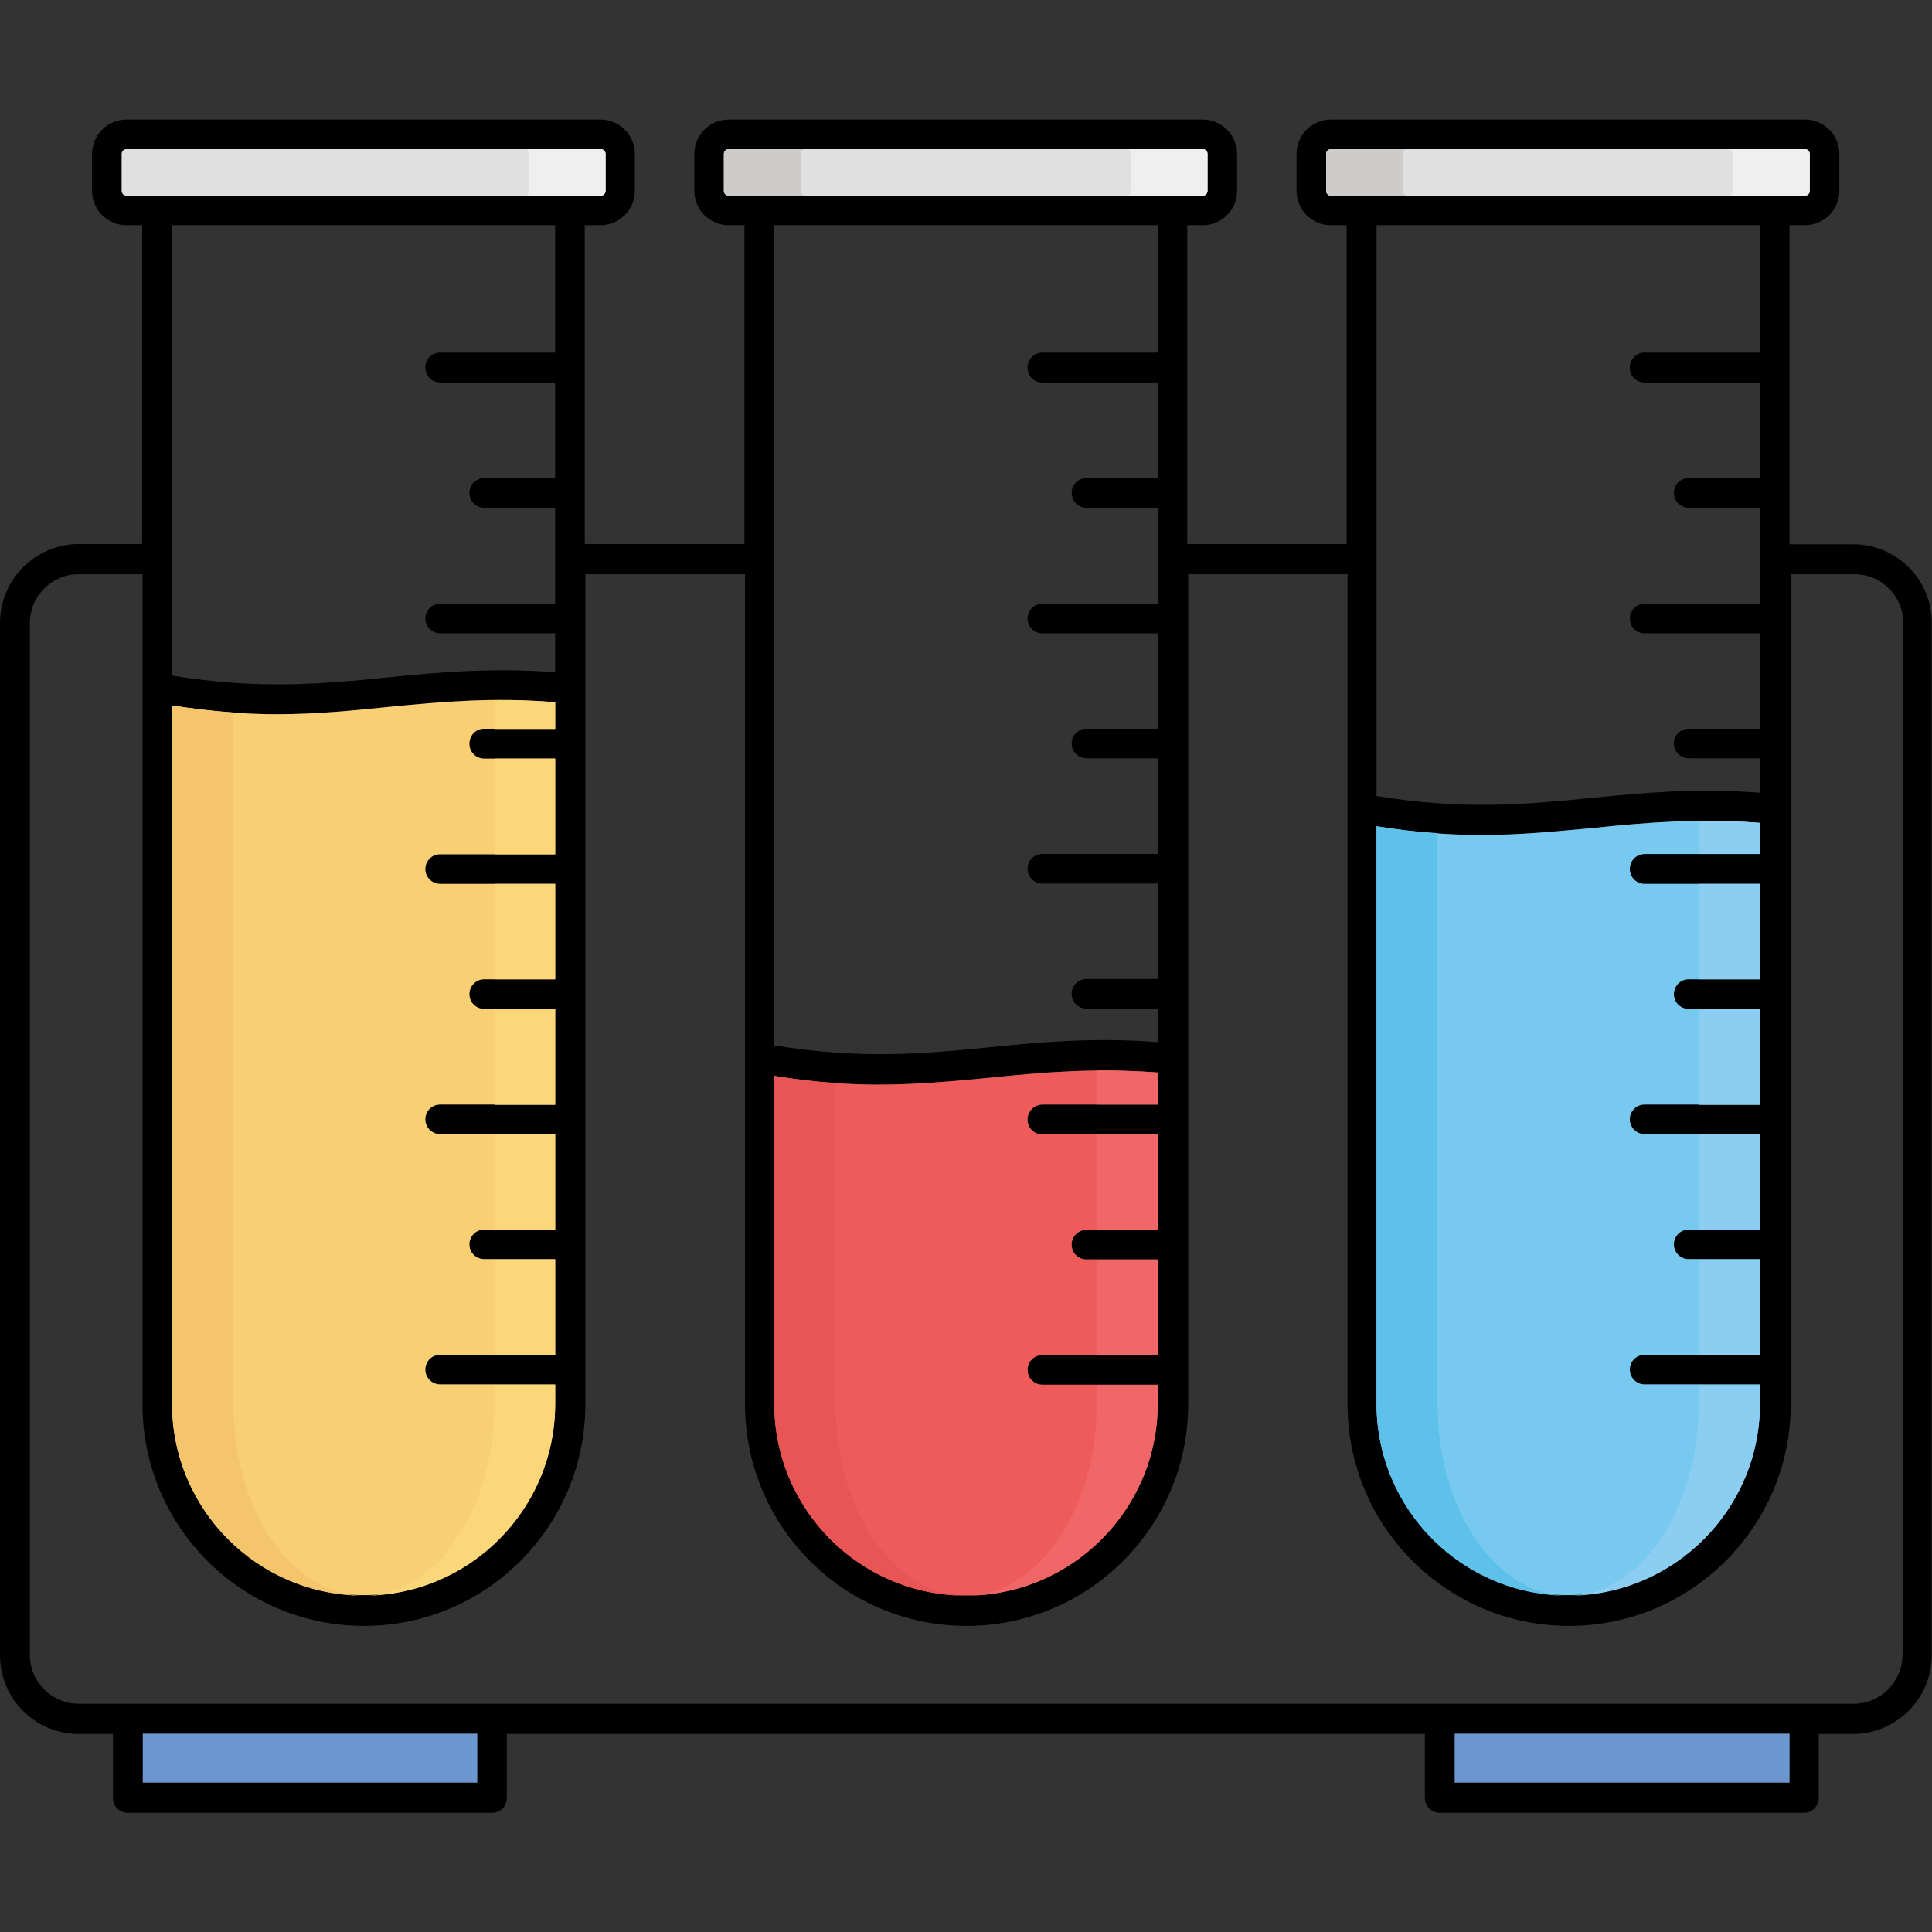 <svg width="64" height="64" viewBox="0 0 64 64" fill="none" xmlns="http://www.w3.org/2000/svg">
<rect x="0" y="0" width="64" height="64" fill="#333333" stroke="none"/>
<path d="M61.39 18.03H59.28V7.46H59.79C60.42 7.46 60.93 6.95 60.93 6.32V5.1C60.93 4.47 60.42 3.96 59.79 3.96H44.09C43.46 3.96 42.95 4.47 42.95 5.1V6.32C42.95 6.95 43.46 7.46 44.09 7.46H44.61V18.02H39.33V7.46H39.84C40.47 7.46 40.98 6.95 40.98 6.32V5.1C40.98 4.47 40.47 3.96 39.84 3.96H24.14C23.51 3.96 23 4.47 23 5.1V6.32C23 6.95 23.51 7.46 24.14 7.46H24.66V18.02H19.37V7.46H19.89C20.52 7.46 21.03 6.95 21.03 6.32V5.1C21.03 4.47 20.52 3.96 19.89 3.96H4.19C3.56 3.96 3.05 4.47 3.05 5.1V6.32C3.05 6.95 3.56 7.46 4.19 7.46H4.71V18.02H2.61C1.16 18.03 0 19.2 0 20.64V54.83C0 56.27 1.16 57.44 2.61 57.44H3.74V59.56C3.74 59.84 3.96 60.05 4.23 60.05H16.3C16.58 60.05 16.79 59.83 16.79 59.56V57.44H47.2V59.56C47.2 59.84 47.43 60.05 47.69 60.05H59.76C60.03 60.05 60.25 59.83 60.25 59.56V57.44H61.38C62.82 57.44 63.99 56.27 63.99 54.83V20.64C64 19.2 62.83 18.03 61.39 18.03ZM44.09 6.48C44 6.48 43.93 6.41 43.93 6.32V5.1C43.93 5.01 44 4.94 44.09 4.94H59.79C59.88 4.94 59.95 5.01 59.95 5.1V6.32C59.95 6.41 59.88 6.48 59.79 6.48H44.09ZM54.48 12.67H58.3V15.84H55.94C55.66 15.84 55.45 16.06 55.45 16.33C55.45 16.6 55.67 16.82 55.94 16.82H58.3V18.49C58.3 18.5 58.29 18.5 58.29 18.51C58.29 18.52 58.3 18.52 58.3 18.53V20H54.48C54.2 20 53.99 20.22 53.99 20.49C53.99 20.76 54.21 20.98 54.48 20.98H58.3V24.14H55.94C55.66 24.14 55.45 24.36 55.45 24.63C55.45 24.9 55.67 25.12 55.94 25.12H58.3V26.26C56.18 26.1 54.43 26.26 52.75 26.43C50.55 26.65 48.47 26.84 45.6 26.37V18.53C45.6 18.52 45.6 18.52 45.6 18.51C45.6 18.5 45.6 18.5 45.6 18.49V7.46H58.3V11.68H54.48C54.2 11.68 53.99 11.91 53.99 12.17C53.99 12.46 54.2 12.67 54.48 12.67ZM54.48 29.28H58.3V32.44H55.94C55.66 32.44 55.45 32.67 55.45 32.93C55.45 33.21 55.67 33.42 55.94 33.42H58.3V36.59H54.48C54.2 36.59 53.99 36.81 53.99 37.08C53.99 37.35 54.21 37.57 54.48 37.57H58.3V40.73H55.94C55.66 40.73 55.45 40.96 55.45 41.22C55.45 41.5 55.67 41.71 55.94 41.71H58.3V44.88H54.48C54.2 44.88 53.99 45.1 53.99 45.37C53.99 45.64 54.21 45.86 54.48 45.86H58.3V46.49C58.3 50 55.44 52.84 51.95 52.84C48.44 52.84 45.6 49.99 45.6 46.49V27.37C46.87 27.58 48.02 27.66 49.07 27.66C50.44 27.66 51.65 27.53 52.85 27.42C54.51 27.25 56.24 27.1 58.3 27.26V28.29H54.48C54.2 28.29 53.99 28.51 53.99 28.78C53.99 29.06 54.2 29.28 54.48 29.28ZM24.14 6.48C24.05 6.48 23.98 6.41 23.98 6.32V5.1C23.98 5.01 24.05 4.94 24.14 4.94H39.84C39.94 4.94 40 5.01 40 5.1V6.32C40 6.41 39.93 6.48 39.84 6.48H24.14ZM34.53 12.67H38.35V15.84H35.99C35.71 15.84 35.5 16.06 35.5 16.33C35.5 16.6 35.72 16.82 35.99 16.82H38.35V20H34.53C34.25 20 34.04 20.22 34.04 20.49C34.04 20.76 34.26 20.98 34.53 20.98H38.35V24.14H35.99C35.71 24.14 35.5 24.36 35.5 24.63C35.5 24.9 35.72 25.12 35.99 25.12H38.35V28.29H34.53C34.25 28.29 34.04 28.51 34.04 28.78C34.04 29.05 34.26 29.27 34.53 29.27H38.35V32.43H35.99C35.71 32.43 35.5 32.66 35.5 32.92C35.5 33.2 35.72 33.41 35.99 33.41H38.35V34.52C36.23 34.36 34.48 34.52 32.8 34.69C30.6 34.91 28.52 35.1 25.65 34.63V7.46H38.35V11.68H34.53C34.25 11.68 34.04 11.91 34.04 12.17C34.04 12.46 34.25 12.67 34.53 12.67ZM34.53 37.58H38.35V40.74H35.99C35.71 40.74 35.5 40.97 35.5 41.23C35.5 41.51 35.72 41.72 35.99 41.72H38.35V44.89H34.53C34.25 44.89 34.04 45.11 34.04 45.38C34.04 45.65 34.26 45.87 34.53 45.87H38.35V46.5C38.35 50.01 35.49 52.85 32 52.85C28.49 52.85 25.65 50 25.65 46.5V35.64C26.92 35.85 28.06 35.93 29.12 35.93C30.48 35.93 31.7 35.8 32.9 35.69C34.56 35.52 36.29 35.37 38.35 35.53V36.59H34.53C34.25 36.59 34.04 36.81 34.04 37.08C34.04 37.35 34.25 37.58 34.53 37.58ZM4.19 6.48C4.1 6.48 4.03 6.41 4.03 6.32V5.1C4.03 5.01 4.1 4.94 4.19 4.94H19.89C19.98 4.94 20.05 5.01 20.05 5.1V6.32C20.05 6.41 19.98 6.48 19.89 6.48H4.19ZM14.58 12.67H18.39V15.84H16.04C15.76 15.84 15.55 16.06 15.55 16.33C15.55 16.6 15.77 16.82 16.04 16.82H18.39V20H14.58C14.3 20 14.09 20.22 14.09 20.49C14.09 20.76 14.31 20.98 14.58 20.98H18.39V22.27C16.28 22.11 14.53 22.27 12.85 22.44C10.65 22.66 8.57 22.85 5.7 22.38V18.53C5.7 18.52 5.7 18.52 5.7 18.52V7.46H18.39V11.68H14.58C14.3 11.68 14.09 11.91 14.09 12.17C14.09 12.46 14.31 12.67 14.58 12.67ZM16.04 25.13H18.39V28.3H14.58C14.3 28.3 14.09 28.52 14.09 28.79C14.09 29.06 14.31 29.28 14.58 29.28H18.39V32.44H16.04C15.76 32.44 15.55 32.67 15.55 32.93C15.55 33.21 15.77 33.42 16.04 33.42H18.39V36.59H14.58C14.3 36.59 14.09 36.81 14.09 37.08C14.09 37.35 14.31 37.57 14.58 37.57H18.39V40.73H16.04C15.76 40.73 15.55 40.96 15.55 41.22C15.55 41.5 15.77 41.71 16.04 41.71H18.39V44.88H14.58C14.3 44.88 14.09 45.1 14.09 45.37C14.09 45.64 14.31 45.86 14.58 45.86H18.39V46.49C18.39 50 15.54 52.84 12.05 52.84C8.54 52.84 5.7 49.99 5.7 46.49V23.37C6.97 23.57 8.11 23.66 9.17 23.66C10.53 23.66 11.75 23.53 12.95 23.41C14.61 23.25 16.34 23.09 18.39 23.26V24.14H16.04C15.76 24.14 15.55 24.36 15.55 24.63C15.55 24.9 15.76 25.13 16.04 25.13ZM15.8 59.06H4.73V57.44H15.8V59.06ZM59.27 59.06H48.19V57.44H59.28V59.06H59.27ZM63.02 54.82C63.02 55.72 62.29 56.44 61.4 56.44H2.61C1.71 56.44 0.99 55.71 0.99 54.82V20.64C0.99 19.74 1.72 19.02 2.61 19.02H4.72V46.52C4.72 50.57 8.01 53.86 12.06 53.86C16.1 53.86 19.39 50.57 19.39 46.52V19.02H24.68V46.52C24.68 50.57 27.97 53.86 32.02 53.86C36.06 53.86 39.36 50.57 39.36 46.52V19.02H44.64V46.52C44.64 50.57 47.93 53.86 51.98 53.86C56.02 53.86 59.32 50.57 59.32 46.52V19.02H61.43C62.33 19.02 63.05 19.75 63.05 20.64V54.82H63.02Z" fill="black"/>
<path d="M59.28 57.43H48.19V59.05H59.28V57.43Z" fill="#6C96CE"/>
<path d="M15.81 57.43H4.73V59.05H15.81V57.43Z" fill="#6C96CE"/>
<path d="M53.99 28.79C53.99 29.06 54.21 29.28 54.48 29.28H58.3V32.44H55.94C55.66 32.44 55.45 32.67 55.45 32.93C55.45 33.21 55.67 33.42 55.94 33.42H58.3V36.59H54.48C54.2 36.59 53.99 36.81 53.99 37.08C53.99 37.35 54.21 37.57 54.48 37.57H58.3V40.73H55.94C55.66 40.73 55.45 40.96 55.45 41.22C55.45 41.5 55.67 41.71 55.94 41.71H58.3V44.88H54.48C54.2 44.88 53.99 45.1 53.99 45.37C53.99 45.64 54.21 45.86 54.48 45.86H58.3V46.49C58.3 50 55.44 52.84 51.95 52.84C48.44 52.84 45.6 49.99 45.6 46.49V27.37C46.87 27.58 48.02 27.66 49.07 27.66C50.44 27.66 51.65 27.53 52.85 27.42C54.51 27.25 56.24 27.1 58.3 27.26V28.29H54.48C54.2 28.3 53.99 28.51 53.99 28.79Z" fill="#78C9F0"/>
<path d="M15.55 24.64C15.55 24.92 15.77 25.13 16.04 25.13H18.39V28.3H14.58C14.3 28.3 14.09 28.52 14.09 28.79C14.09 29.06 14.31 29.28 14.58 29.28H18.39V32.44H16.04C15.76 32.44 15.55 32.67 15.55 32.93C15.55 33.21 15.77 33.42 16.04 33.42H18.39V36.59H14.58C14.3 36.59 14.09 36.81 14.09 37.08C14.09 37.35 14.31 37.57 14.58 37.57H18.39V40.73H16.04C15.76 40.73 15.55 40.96 15.55 41.22C15.55 41.5 15.77 41.71 16.04 41.71H18.39V44.88H14.58C14.3 44.88 14.09 45.1 14.09 45.37C14.09 45.64 14.31 45.86 14.58 45.86H18.39V46.49C18.39 50 15.54 52.84 12.05 52.84C8.54 52.84 5.7 49.99 5.7 46.49V23.37C6.97 23.57 8.11 23.66 9.17 23.66C10.53 23.66 11.75 23.53 12.95 23.41C14.61 23.25 16.34 23.09 18.39 23.26V24.14H16.04C15.76 24.14 15.55 24.36 15.55 24.64Z" fill="#F8CF72"/>
<path d="M34.04 37.09C34.04 37.37 34.26 37.58 34.53 37.58H38.35V40.74H35.99C35.71 40.74 35.5 40.97 35.5 41.23C35.5 41.51 35.72 41.72 35.99 41.72H38.35V44.89H34.53C34.25 44.89 34.04 45.11 34.04 45.38C34.04 45.65 34.26 45.87 34.53 45.87H38.35V46.5C38.35 50.01 35.49 52.85 32 52.85C28.49 52.85 25.65 50 25.65 46.5V35.64C26.92 35.85 28.06 35.93 29.12 35.93C30.48 35.93 31.7 35.8 32.9 35.69C34.56 35.52 36.29 35.37 38.35 35.53V36.59H34.53C34.25 36.6 34.04 36.81 34.04 37.09Z" fill="#EF5B5B"/>
<path d="M20.06 5.1V6.32C20.06 6.41 19.99 6.48 19.9 6.48H4.19C4.1 6.48 4.03 6.41 4.03 6.32V5.1C4.03 5.01 4.1 4.94 4.19 4.94H19.89C19.99 4.94 20.06 5.01 20.06 5.1Z" fill="#E0E0E0"/>
<path d="M12.05 52.86C8.54 52.86 5.7 50.01 5.7 46.51V23.37C6.42 23.48 7.09 23.56 7.73 23.6V46.51C7.73 50.02 9.66 52.85 12.05 52.86Z" fill="#F4C56A"/>
<path d="M18.39 25.13H16.38V28.3H18.39V25.13Z" fill="#FBD77A"/>
<path d="M18.39 29.28H16.38V32.44H18.39V29.28Z" fill="#FBD77A"/>
<path d="M18.39 37.58H16.38V40.74H18.39V37.58Z" fill="#FBD77A"/>
<path d="M18.39 33.43H16.38V36.6H18.39V33.43Z" fill="#FBD77A"/>
<path d="M18.39 23.27V24.15H16.38V23.2C17.02 23.19 17.68 23.21 18.39 23.27Z" fill="#FBD77A"/>
<path d="M18.39 41.73H16.38V44.9H18.39V41.73Z" fill="#FBD77A"/>
<path d="M16.38 45.88H18.39V46.51C18.39 50.01 15.56 52.84 12.08 52.86C14.45 52.84 16.38 50 16.38 46.51V45.88Z" fill="#FBD77A"/>
<path d="M20.06 5.1V6.32C20.06 6.41 19.99 6.48 19.9 6.48H17.41C17.47 6.48 17.52 6.41 17.52 6.32V5.1C17.52 5.01 17.47 4.94 17.41 4.94H19.9C19.99 4.94 20.06 5.01 20.06 5.1Z" fill="#EFEFEF"/>
<path d="M40 5.1V6.32C40 6.41 39.93 6.48 39.84 6.48H24.14C24.05 6.48 23.98 6.41 23.98 6.32V5.1C23.98 5.01 24.05 4.94 24.14 4.94H39.84C39.94 4.94 40 5.01 40 5.1Z" fill="#E0E0E0"/>
<path d="M32 52.86C28.49 52.86 25.65 50.01 25.65 46.51V35.64C26.37 35.76 27.04 35.84 27.68 35.87V46.51C27.68 50.02 29.62 52.86 32 52.86Z" fill="#E85554"/>
<path d="M36.33 45.88H38.35V46.51C38.35 50.02 35.49 52.86 32 52.86C34.38 52.86 36.33 50.01 36.33 46.51V45.88ZM38.35 35.53V36.59H36.33V35.46C36.96 35.46 37.64 35.48 38.35 35.53Z" fill="#F16768"/>
<path d="M38.35 37.58H36.33V40.74H38.35V37.58Z" fill="#F16768"/>
<path d="M38.35 41.73H36.33V44.9H38.35V41.73Z" fill="#F16768"/>
<path d="M26.64 6.48H24.14C24.05 6.48 23.98 6.41 23.98 6.32V5.1C23.98 5.01 24.05 4.94 24.14 4.94H26.64C26.58 4.94 26.54 5.01 26.54 5.1V6.32C26.55 6.41 26.58 6.48 26.64 6.48Z" fill="#CECBCB"/>
<path d="M40 5.1V6.32C40 6.41 39.93 6.48 39.84 6.48H37.35C37.41 6.48 37.45 6.41 37.45 6.32V5.1C37.45 5.01 37.41 4.94 37.35 4.94H39.84C39.94 4.94 40 5.01 40 5.1Z" fill="#EFEFEF"/>
<path d="M59.95 5.1V6.32C59.95 6.41 59.88 6.48 59.79 6.48H44.09C44 6.48 43.93 6.41 43.93 6.32V5.1C43.93 5.01 44 4.94 44.09 4.94H59.79C59.88 4.94 59.95 5.01 59.95 5.1Z" fill="#E0E0E0"/>
<path d="M58.3 27.26V28.29H56.27V27.2C56.91 27.19 57.58 27.2 58.3 27.26Z" fill="#8BCEF1"/>
<path d="M58.3 29.28H56.27V32.44H58.3V29.28Z" fill="#8BCEF1"/>
<path d="M58.3 33.43H56.27V36.6H58.3V33.43Z" fill="#8BCEF1"/>
<path d="M58.3 37.58H56.27V40.74H58.3V37.58Z" fill="#8BCEF1"/>
<path d="M58.3 41.73H56.27V44.9H58.3V41.73Z" fill="#8BCEF1"/>
<path d="M56.27 45.88H58.3V46.51C58.3 50.02 55.44 52.86 51.95 52.86C54.33 52.86 56.27 50.01 56.27 46.51V45.88Z" fill="#8BCEF1"/>
<path d="M51.95 52.86C48.44 52.86 45.6 50.01 45.6 46.51V27.37C46.31 27.49 46.98 27.56 47.62 27.6V46.51C47.62 50.02 49.56 52.86 51.95 52.86Z" fill="#5DC1EA"/>
<path d="M46.59 6.48H44.09C44 6.48 43.93 6.41 43.93 6.32V5.1C43.93 5.01 44 4.94 44.09 4.94H46.59C46.53 4.94 46.48 5.01 46.48 5.1V6.32C46.48 6.41 46.53 6.48 46.59 6.48Z" fill="#CECBCB"/>
<path d="M59.95 5.1V6.32C59.95 6.41 59.88 6.48 59.79 6.48H57.29C57.35 6.48 57.4 6.41 57.4 6.32V5.1C57.4 5.01 57.35 4.94 57.29 4.94H59.79C59.88 4.94 59.95 5.01 59.95 5.1Z" fill="#EFEFEF"/>
</svg>
